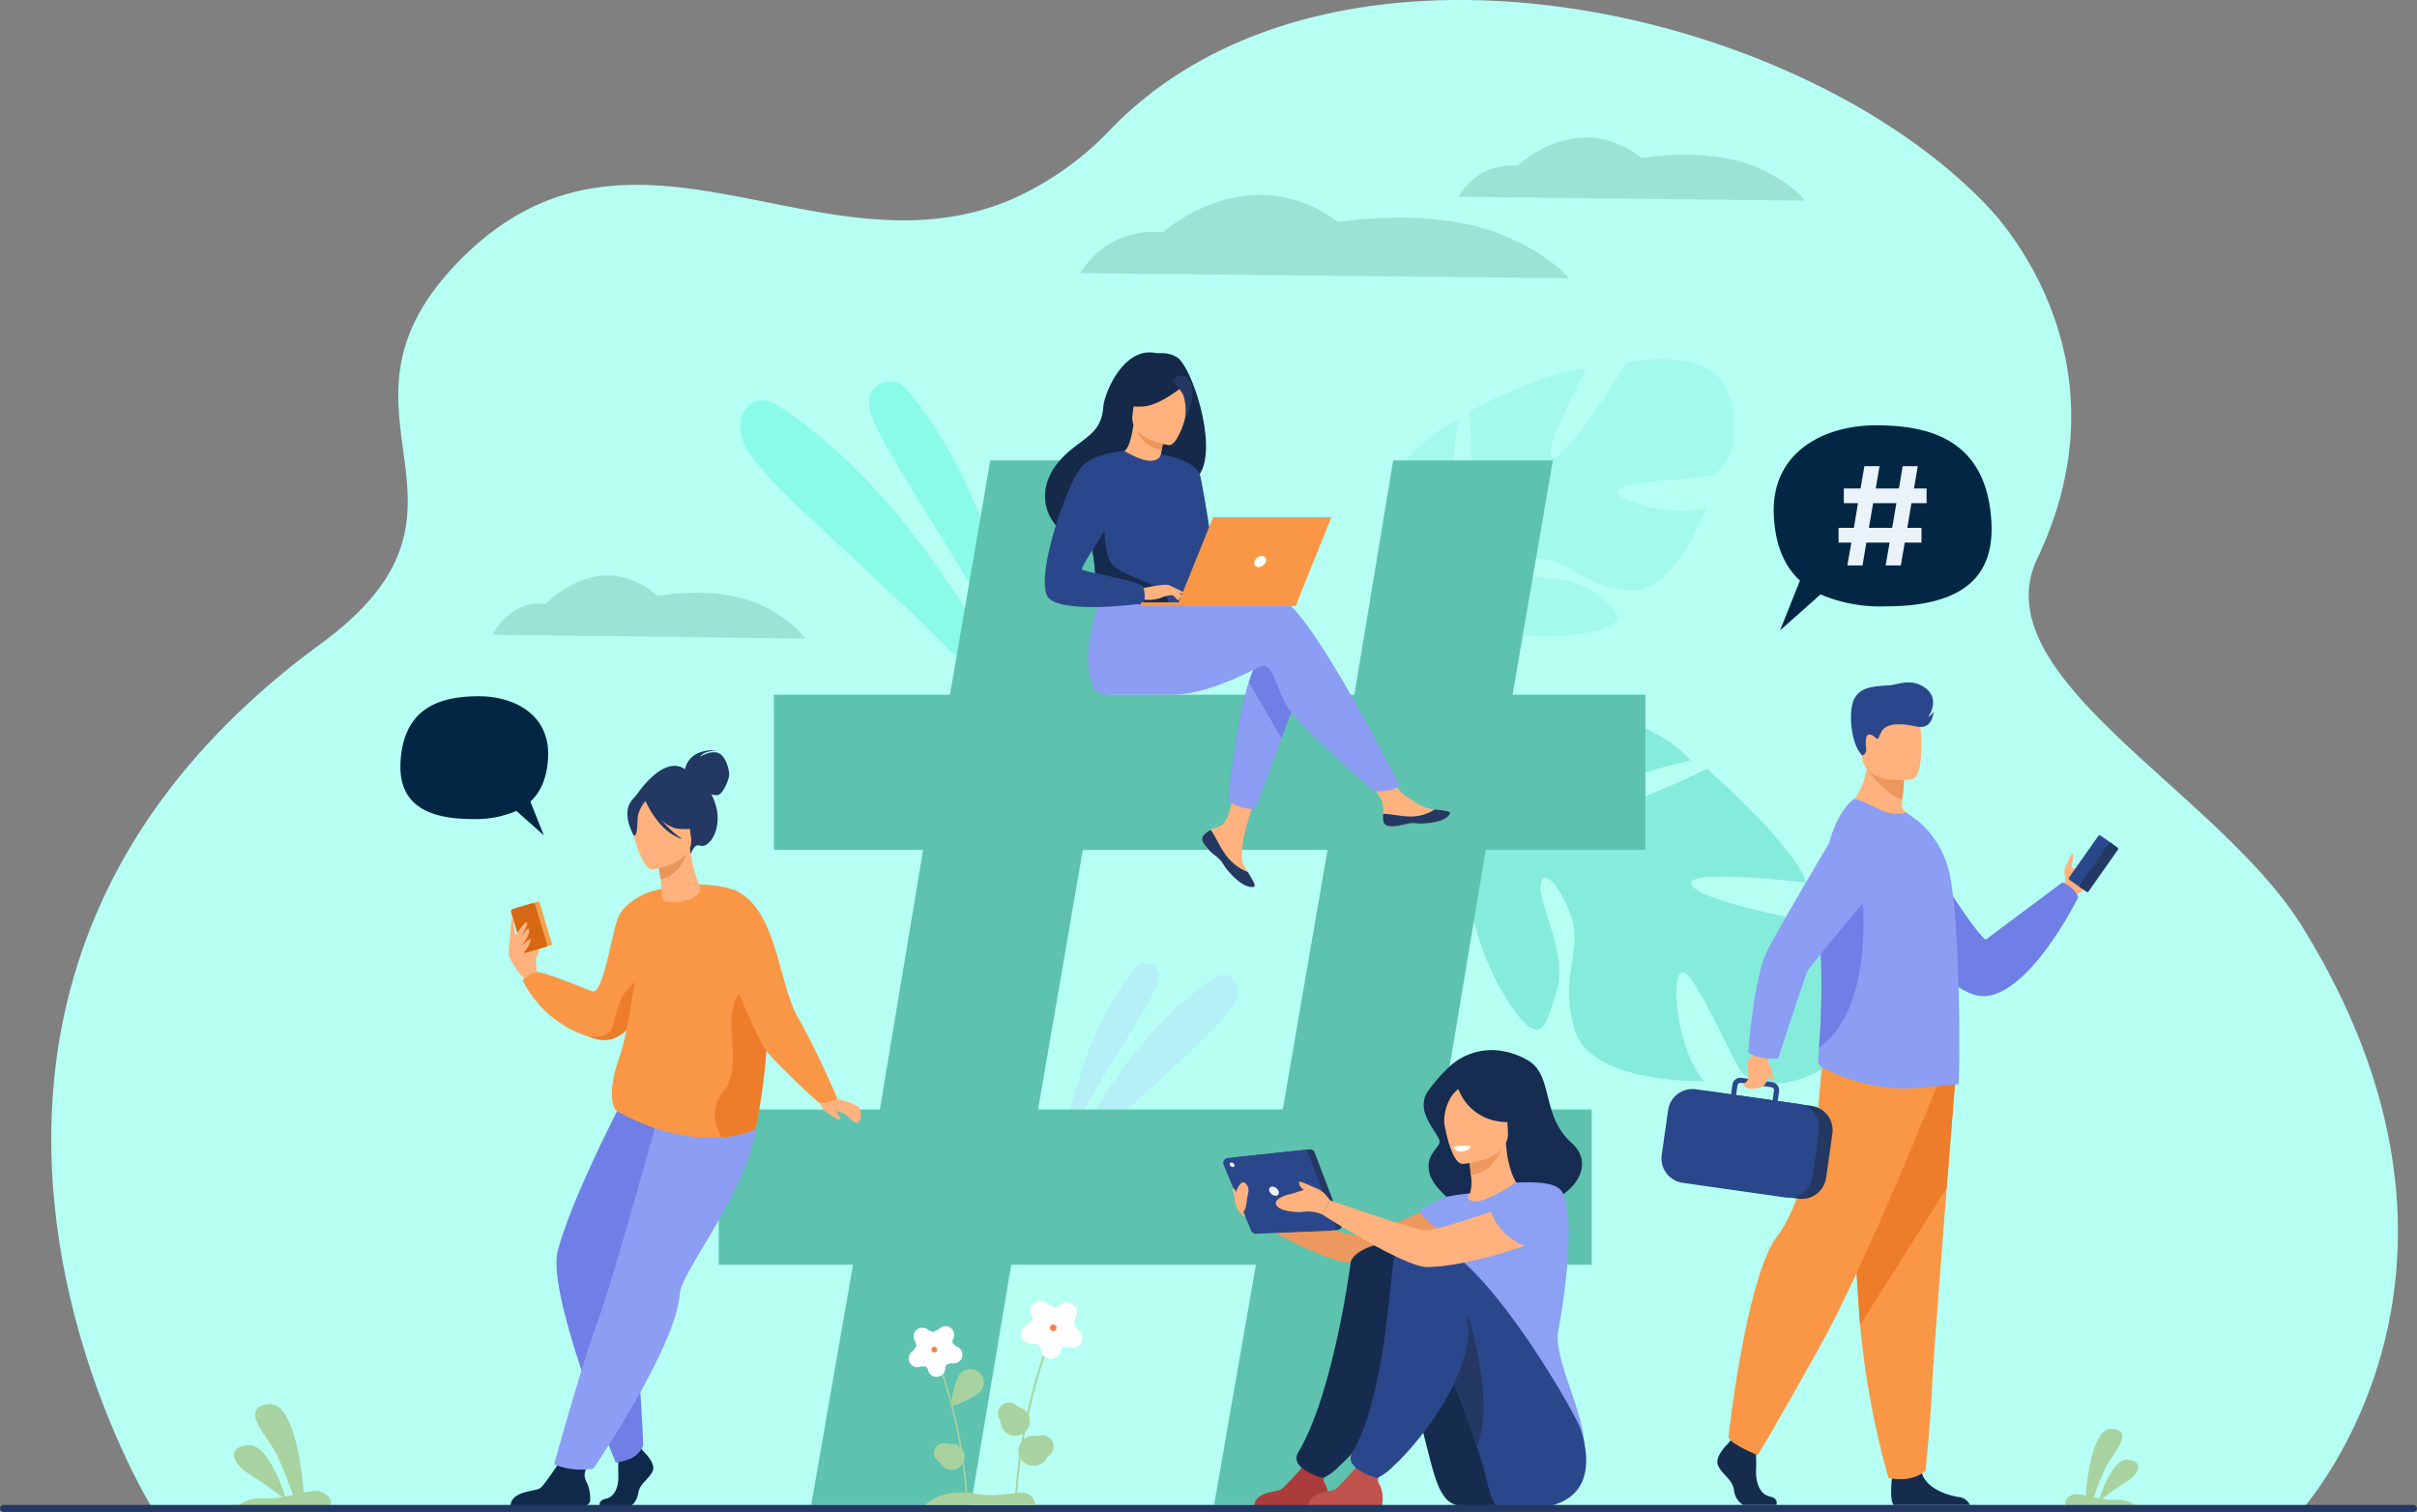 <svg xmlns="http://www.w3.org/2000/svg" width="387.002" height="242.093" viewBox="0 0 387.002 242.093">
  <rect x="0" y="0" width="387.002" height="242.093" fill="#808080" stroke="none"/>
  <g id="Grupo_23304" data-name="Grupo 23304" transform="translate(-237.21 -215.612)">
    <path id="Trazado_4544" data-name="Trazado 4544" d="M651.006,457.147c-22.133,0-344.549.079-344.735-.5l-.032-.073a.39.39,0,0,1-.031-.107c-.123-.289-49.677-81.346,27.36-137.773,30.142-22.079-1.886-36.654,22.083-61.233,27.547-28.245,57.609,3,88.24-9.807a49.227,49.227,0,0,0,16.28-11.484,60.455,60.455,0,0,1,10-8.257q.825-.547,1.668-1.068a66.737,66.737,0,0,1,6.675-3.6q2.313-1.085,4.714-2.006h0a77.468,77.468,0,0,1,7.813-2.529,88.854,88.854,0,0,1,11.653-2.273q2.6-.336,5.24-.531c34.226-2.558,72.743,11.83,92.621,32.86,4,4.235,22.2,26.146,7.855,56.263-9.057,19.015,28.885,37.176,42.367,58.89C685.062,419.126,651.317,456.427,651.006,457.147Z" transform="translate(-44.988)" fill="#b5fff3"/>
    <path id="Trazado_4545" data-name="Trazado 4545" d="M480.689,1688.766h14.584c.782-.663-.541-2.168-1.922-2.27a8.531,8.531,0,0,0-2.226.263c-.2-2.666-1.347-14.649-5.666-14.167-4.857.539,0,5.277,1.373,8.083a66.682,66.682,0,0,1,2.58,6.463c-.394.085-.8.169-1.219.246-.644-1.976-3.039-8.625-6.085-8.238-3.576.454-2.139,3.119.4,4.7,1.86,1.164,4.143,2.817,5.228,3.617a15.494,15.494,0,0,1-2.852.228A6.147,6.147,0,0,0,480.689,1688.766Z" transform="translate(-205.292 -1232.128)" fill="#a8d29f"/>
    <g id="Grupo_23281" data-name="Grupo 23281" transform="translate(355.773 276.688)" opacity="0.757">
      <path id="Trazado_4546" data-name="Trazado 4546" d="M1163.956,661.137s-3.631-30.415-19.216-48.566a3.4,3.4,0,0,0-5.969,2.3q0,.079,0,.161C1138.978,620.459,1156.428,643.345,1163.956,661.137Z" transform="translate(-1118.205 -611.389)" fill="#47f5d9" opacity="0.5"/>
      <path id="Trazado_4547" data-name="Trazado 4547" d="M1053.151,686.569s-15.531-38.016-42.057-54.829a3.608,3.608,0,0,0-4.893.925c-.706,1.028-1.024,2.634-.231,5.141C1008.084,644.493,1037.669,667,1053.151,686.569Z" transform="translate(-1005.505 -628.114)" fill="#47f5d9" opacity="0.5"/>
    </g>
    <g id="Grupo_23282" data-name="Grupo 23282" transform="translate(406.126 369.837)" opacity="0.5">
      <path id="Trazado_4548" data-name="Trazado 4548" d="M1339.326,1245.526s2.229-18.666,11.793-29.8a2.088,2.088,0,0,1,3.663,1.413c0,.033,0,.065,0,.1C1354.656,1220.563,1343.947,1234.608,1339.326,1245.526Z" transform="translate(-1338.164 -1214.996)" fill="#aec3ff" opacity="0.5"/>
      <path id="Trazado_4549" data-name="Trazado 4549" d="M1331.793,1261.134s9.531-23.33,25.81-33.648a2.215,2.215,0,0,1,3,.568,3.513,3.513,0,0,1,.142,3.155C1359.45,1235.312,1341.294,1249.125,1331.793,1261.134Z" transform="translate(-1331.793 -1225.26)" fill="#aec3ff" opacity="0.5"/>
    </g>
    <path id="Trazado_4551" data-name="Trazado 4551" d="M1745.549,1010.089c8.144-6.5-1.491-20.821-1.491-20.821s-20.732-3.572-22.45-6.481,18.322-.407,18.322-.407c-2.007-6.21-15.9-18.229-15.9-18.229s-18.423,9.129-19.372,5.887,16.725-7.251,16.725-7.251c-4.231-5.017-13.293-7.483-13.293-7.483-13.875-1.978-15.7,15.941-15.7,15.941a33.426,33.426,0,0,1-15.7,2.24h0a24.252,24.252,0,0,0-4.534-.217l.682,1.572c.477-.054.946-.09,1.405-.1a.01.01,0,0,1,.009,0h.02c.29,0,.7.007,1.207.018h0c1.149.072,1.984.1,2.574.084h.005c3.576.16,8.321.566,9.727,1.6a3.323,3.323,0,0,1,.575-.649l-.575.649c-4.6,5.192.273,19.065,5.061,25.9s5.486,2.646,7.168-2.879-2.89-13.591-2.628-16.674,3.191-.013,4.974,5.151-2.132,9.831.6,18.238,20.585,7.975,20.585,7.975c-4.147-4.825-5.405-16.155-3.65-17.373s7.981,13.668,9.558,15.724S1737.4,1016.589,1745.549,1010.089Z" transform="translate(-1213.51 -625.414)" fill="#85ebdb"/>
    <path id="Trazado_4552" data-name="Trazado 4552" d="M1732.316,593.91c-2.522-8.164-16.34-5.1-16.34-5.1s-8.938,14.756-11.674,15.2,5.178-14.108,5.178-14.108c-5.341-.328-18.678,6.673-18.678,6.673s1.449,16.8-1.31,16.551-.525-14.939-.525-14.939c-5.1,1.726-9.694,7.905-9.694,7.905-5.667,10,7.465,16.759,7.465,16.759a27.411,27.411,0,0,1-2.994,12.656h0a19.884,19.884,0,0,0-1.524,3.4l1.4-.049q.153-.571.343-1.1a.009.009,0,0,1,0-.006l.005-.015c.089-.22.216-.534.375-.916h0v0c.4-.855.668-1.486.835-1.94v0c1.193-2.682,2.925-6.182,4.135-6.946a2.716,2.716,0,0,1-.323-.633l.323.633c2.585,5.067,14.635,5.5,21.284,3.895s3.663-3.4-.05-6.334-11.241-1.866-13.515-2.989.946-2.44,5.423-2.254,6.866,4.573,14.1,5.007,12.255-13.325,12.255-13.325c-4.926,1.72-13.951-.714-14.355-2.419s12.824-2,14.867-2.585S1734.837,602.074,1732.316,593.91Z" transform="translate(-1218.325 -315.13)" fill="#93f5e5" opacity="0.5"/>
    <path id="Trazado_4553" data-name="Trazado 4553" d="M1358.066,430.445a13.733,13.733,0,0,1,13.262-6.543s13.576-12.268,28.053-1.636c0,0,15.389-2.634,26.786,2.281,7.6,3.277,10.108,6.715,10.108,6.715Z" transform="translate(-947.886 -171.097)" fill="#9ce3d5"/>
    <path id="Trazado_4554" data-name="Trazado 4554" d="M1750.713,367.852a9.658,9.658,0,0,1,9.4-4.956s9.627-9.293,19.894-1.239c0,0,10.913-2,18.994,1.728,5.388,2.483,7.168,5.087,7.168,5.087Z" transform="translate(-1279.939 -120.729)" fill="#9ce3d5"/>
    <path id="Trazado_4555" data-name="Trazado 4555" d="M748.554,822.276s2.5-5.576,8.479-4.956c0,0,8.68-9.293,17.937-1.239,0,0,9.84-2,17.127,1.728,4.859,2.483,6.463,5.087,6.463,5.087Z" transform="translate(-432.434 -505.027)" fill="#9ce3d5"/>
    <g id="Grupo_23283" data-name="Grupo 23283" transform="translate(352.288 289.34)">
      <path id="Trazado_4556" data-name="Trazado 4556" d="M1004.426,822.158h-21.5V797.309h25.8l6.929-41.573H991.762V730.888h28.193l6.451-37.512h25.565l-6.451,37.512h39.184l6.212-37.512h25.565l-6.451,37.512H1131.3v24.849h-25.566l-6.929,41.573h23.893v24.849H1094.5l-6.69,38.467h-25.565l6.69-38.467h-39.184l-6.451,38.467H997.735Zm68.811-24.849,7.168-41.573H1041.22l-7.168,41.573Z" transform="translate(-982.922 -693.376)" fill="#5dc2ae"/>
    </g>
    <g id="Grupo_23285" data-name="Grupo 23285" transform="translate(318.613 335.739)">
      <path id="Trazado_4557" data-name="Trazado 4557" d="M789.688,1200.114c0-.078,1.137-2.429.775-2.609s-1.01-.153-1.085.258A14.364,14.364,0,0,0,789.688,1200.114Z" transform="translate(-785.563 -1166.016)" fill="#ffb27d"/>
      <path id="Trazado_4558" data-name="Trazado 4558" d="M769.261,1190.558c0-.231-.266-3.751-.86-4.451s-1.806-1.7-2.187-1.667a3.751,3.751,0,0,0-1.424,3.53,12.465,12.465,0,0,0,2.34,3.573Z" transform="translate(-764.706 -1155.058)" fill="#ffb27d"/>
      <g id="Grupo_23284" data-name="Grupo 23284" transform="translate(0.41 24.22)">
        <path id="Trazado_4559" data-name="Trazado 4559" d="M777.589,1158.007l-3.457,1.036a.217.217,0,0,1-.27-.145l-1.975-6.591a.217.217,0,0,1,.146-.27l3.456-1.036a.217.217,0,0,1,.27.145l1.976,6.591A.217.217,0,0,1,777.589,1158.007Z" transform="translate(-771.181 -1150.991)" fill="#f1a34f"/>
        <path id="Trazado_4560" data-name="Trazado 4560" d="M772.874,1159.712l-3.135.94a.385.385,0,0,1-.479-.258l-1.879-6.27a.384.384,0,0,1,.258-.479l3.135-.94a.385.385,0,0,1,.479.258l1.879,6.27A.384.384,0,0,1,772.874,1159.712Z" transform="translate(-767.364 -1152.427)" fill="#d86713"/>
      </g>
      <path id="Trazado_4561" data-name="Trazado 4561" d="M772.163,1174.615s1.439-2.215,1.791-2.091c.5.176-1.305,2.986-1.305,2.986s1.339-2.1,1.548-1.942c.477.36-.282,1.679-1.034,2.691,0,0,1.346-1.233,1.39-1.011.154.778-1.478,2.663-1.478,2.663l-.912-2.083Z" transform="translate(-771.012 -1144.976)" fill="#ffb27d"/>
      <path id="Trazado_4562" data-name="Trazado 4562" d="M765.166,1171.527c.07-.271.421-5.56.572-5.058s.508,3.275.508,3.275Z" transform="translate(-765.095 -1139.832)" fill="#ffb27d"/>
      <path id="Trazado_4563" data-name="Trazado 4563" d="M800.231,1148.365a39.188,39.188,0,0,1-1.809,10.391c-1.31,3.665-3.56,6.638-7.421,5.54q-.592-.169-1.148-.363l0,0a17.659,17.659,0,0,1-10.381-8.986,4.044,4.044,0,0,1,2.276-1.318c1.58.085,8.521,3.032,8.964,3.122,1.605.323,2.9-8.5,3.946-11.556s5.313-4.424,5.313-4.424Z" transform="translate(-777.189 -1118.126)" fill="#f99746"/>
      <path id="Trazado_4564" data-name="Trazado 4564" d="M855.489,1230.447l-.151,4.143c-1.31,3.665-3.56,6.638-7.421,5.54q-.592-.169-1.148-.363c.124.016,2.487.336,3.475-.653,1.016-1.018.91-4.389,2.782-6.636S855.489,1230.447,855.489,1230.447Z" transform="translate(-834.105 -1193.96)" fill="#ed7d2b"/>
      <path id="Trazado_4565" data-name="Trazado 4565" d="M866.352,1716.931s1.93,1.762,1.554,3.013-2.119,2.086-2.354,3.616-1.177,2.364-2.025,2.364h-4.04s-.624-1.077.883-1.4,2.075-2.122,1.981-3.791a29.406,29.406,0,0,1,.141-3.894l3.2-.742Z" transform="translate(-844.752 -1604.669)" fill="#0e2949"/>
      <path id="Trazado_4566" data-name="Trazado 4566" d="M766.856,1727.548h11.9a.861.861,0,0,0,.863-.836,6.076,6.076,0,0,0-.425-2.566c-.635-1.408-1.036-1.655,1.646-5.751-.806.83-2.981.451-4.816.2-.225.364-3.629,5.624-4.38,6.163C770.81,1725.358,767.111,1725.146,766.856,1727.548Z" transform="translate(-766.524 -1606.613)" fill="#0e2949"/>
      <path id="Trazado_4567" data-name="Trazado 4567" d="M825.757,1343.156s-8.625,16.275-10.969,25.237c-1.819,6.956,9.284,33.871,9.284,33.871a8.89,8.89,0,0,0,2.388-.642,3.873,3.873,0,0,0,2.007-2.1s-.658-19.244-2.906-28.555c-.5-2.09,2.444-8.831,7.42-12.523s7.048-15.571,4.086-16.374S825.757,1343.156,825.757,1343.156Z" transform="translate(-806.889 -1288.192)" fill="#707fe5"/>
      <path id="Trazado_4568" data-name="Trazado 4568" d="M831.08,1320.27s-9.068,33.239-11.818,40.7-7.113,23.307-7.113,23.307a11.494,11.494,0,0,0,6.29.682s13.259-19.424,13.836-28.009c.267-3.968,13.6-19.7,12.117-29.957Z" transform="translate(-804.828 -1269.927)" fill="#8c9df4"/>
      <path id="Trazado_4569" data-name="Trazado 4569" d="M894.98,1172.708a15.787,15.787,0,0,1-5.341,1.258h0c-3.906.328-9.755-.247-16.879-4.214,0,0-1.987-1.637.454-8.6,1.848-5.272,2.748-16.387,5-26.516,0,0,7.317-2.3,13.187-.311,4.485,1.517,4.039,8.4,4.867,15.568.077.67.165,1.34.27,2.01C897.763,1159.749,894.98,1172.708,894.98,1172.708Z" transform="translate(-855.437 -1111.993)" fill="#f99746"/>
      <path id="Trazado_4570" data-name="Trazado 4570" d="M895.587,1015.417s4.994-8.129,8.861-3.946c0,0,2.528.646,3.977,4.582,1.478,4.016-.824,7.563-2.36,6.99-.986-.367-1.447,1.331-1.447,1.331Z" transform="translate(-875.389 -1007.769)" fill="#233862"/>
      <path id="Trazado_4571" data-name="Trazado 4571" d="M948.046,997.1s.344-3.366,5.262-3.038c0,0-2.326.042-2.825,1.012,0,0,1.691-1.09,2.924-.56s1.756,2.839,1.69,3.573-1.014,3.031-1.843,3.15a3.855,3.855,0,0,1-1.915-.467Z" transform="translate(-919.753 -994.042)" fill="#233862"/>
      <path id="Trazado_4572" data-name="Trazado 4572" d="M925.952,1102.042a22.693,22.693,0,0,1-1.7-6.455l-.3.1-4.964,1.749s.348,1.591.57,3.106c.091.619.156,1.724.2,2.689.043.986,1.014,1.08,2,1.034C924.384,1104.147,925.83,1103.168,925.952,1102.042Z" transform="translate(-895.182 -1079.917)" fill="#ffb27d"/>
      <path id="Trazado_4573" data-name="Trazado 4573" d="M918.991,1098.008s.348,1.591.57,3.106c2.848-.493,3.983-3.319,4.394-4.854Z" transform="translate(-895.182 -1080.485)" fill="#e8945b"/>
      <path id="Trazado_4574" data-name="Trazado 4574" d="M900.65,1036.654a15.184,15.184,0,0,0,1.225-4.66c.048-1.483-1.46-6.734-6.733-5.186a7.392,7.392,0,0,0-2.868,1.584c-1.055.958-2.5,2.906.064,7.309l.718,1.509Z" transform="translate(-871.429 -1021.512)" fill="#233862"/>
      <path id="Trazado_4575" data-name="Trazado 4575" d="M895.381,1052.551s6.781-.864,6.179-5.078-.134-7.165-4.489-6.792-4.965,2.1-5.106,3.557S893.6,1052.667,895.381,1052.551Z" transform="translate(-872.32 -1033.457)" fill="#ffb27d"/>
      <path id="Trazado_4576" data-name="Trazado 4576" d="M905.029,1036.849s2.565,4.677,5.513,5,4.072-.618,4.072-.618a8.133,8.133,0,0,1-3.319-4.376S906.087,1034.294,905.029,1036.849Z" transform="translate(-883.374 -1029.283)" fill="#233862"/>
      <path id="Trazado_4577" data-name="Trazado 4577" d="M891.294,1041.7a6.036,6.036,0,0,0-1.407,2.425c-.183,1.122-.016,3.353-.671,3.37,0,0-1.88-3.159-.586-5.286C890,1039.957,891.294,1041.7,891.294,1041.7Z" transform="translate(-869.122 -1033.803)" fill="#233862"/>
      <path id="Trazado_4578" data-name="Trazado 4578" d="M906.87,1038.708s2.066,4.987,5.892,6.128c0,0-4.046-2.664-4.843-6.038S906.87,1038.708,906.87,1038.708Z" transform="translate(-884.931 -1030.604)" fill="#233862"/>
      <path id="Trazado_4579" data-name="Trazado 4579" d="M985.33,1259.389a15.787,15.787,0,0,1-5.341,1.258h0a5.98,5.98,0,0,1,.324-7.452c3.127-3.938-.244-11.2,2.164-15.155,1.676-2.75,3.307-2.109,4.145-1.467.077.67.165,1.34.27,2.01C988.113,1246.429,985.33,1259.389,985.33,1259.389Z" transform="translate(-945.787 -1198.674)" fill="#ed7d2b"/>
      <path id="Trazado_4580" data-name="Trazado 4580" d="M1089.413,1349.634s.416.968,1,1.032a12.188,12.188,0,0,1,3.038,1.069c.768.456.716,2.5-.052,2.69s-1.153-1.521-3.554-1.98c-.814-.156-2,.407-2.481-1.544Z" transform="translate(-1037.568 -1294.759)" fill="#ffb27d"/>
      <path id="Trazado_4581" data-name="Trazado 4581" d="M989.856,1138.45c6.983,2.568,7.241,14.939,10.354,20.387,3.21,5.619,6.337,13.014,6.337,13.014s-.056.221-1.254.564a5.005,5.005,0,0,1-1.723.139s-6.6-5.968-8.39-8.322-6.019-13.277-6.019-13.277S987.084,1137.431,989.856,1138.45Z" transform="translate(-953.891 -1116.119)" fill="#f99746"/>
      <path id="Trazado_4582" data-name="Trazado 4582" d="M1088.477,1360.977a2.644,2.644,0,0,0,1.2,1.5c1.03.672,1.856,1.345,1.955.928s-.573-.864-.733-1.633S1088.477,1360.977,1088.477,1360.977Z" transform="translate(-1038.513 -1304.352)" fill="#ffb27d"/>
    </g>
    <g id="girl_2" data-name="girl 2" transform="translate(433.07 383.758)">
      <path id="Trazado_4583" data-name="Trazado 4583" d="M1727.278,1305.425a9.947,9.947,0,0,0-8.925,2.548,26.522,26.522,0,0,0-3.251,3.719c-2.615,3.652,2.393,7.267,1.727,8.5s-2.209,2.214-1.534,4.8,5.129,5.936,6.581,6.085c14.715,1.511,21.1-6.6,16.182-10.974s-2.912-10.717-6.905-13.182A12.254,12.254,0,0,0,1727.278,1305.425Z" transform="translate(-1682.25 -1305.209)" fill="#162c51"/>
      <path id="Trazado_4584" data-name="Trazado 4584" d="M1561.021,1456.158s-13.429,6.506-15.944,6.4-18.239-5.647-18.239-5.647l.395,2.667s11.962,6.88,16.144,7.27c4.117.384,18.2-3.695,19.555-4.556S1564.97,1457.03,1561.021,1456.158Z" transform="translate(-1523.682 -1432.864)" fill="#ed985f"/>
      <path id="Trazado_4585" data-name="Trazado 4585" d="M1738.767,1416.265a13.321,13.321,0,0,0,4.659,1.983c7.181,1.659,9.933-4.41,10.967-8.576a6.168,6.168,0,0,0-2.433-.747c-.519-.061-1.065-.1-1.517-.124-.806-.618-2.008-3.146-2.274-7.07l-.338.091-5.66,1.549s.259,1.8.386,3.5a6.735,6.735,0,0,1-.138,2.913c-.441.1-.707.158-.707.158a.021.021,0,0,1,0,.006A36.409,36.409,0,0,0,1738.767,1416.265Z" transform="translate(-1702.907 -1386.834)" fill="#ffb27d"/>
      <path id="Trazado_4586" data-name="Trazado 4586" d="M1760.827,1403.873s.26,1.8.386,3.5c3.206-.321,4.694-3.374,5.274-5.048Z" transform="translate(-1721.563 -1387.337)" fill="#ed985f"/>
      <path id="Trazado_4587" data-name="Trazado 4587" d="M1737.252,1351.692s7.611-.42,7.276-5.155.423-7.979-4.451-7.911-5.689,1.942-5.962,3.549S1735.264,1351.679,1737.252,1351.692Z" transform="translate(-1698.946 -1333.468)" fill="#ffb27d"/>
      <path id="Trazado_4588" data-name="Trazado 4588" d="M1730.862,1334.179c1.073-1.508,1.983-1.26,2.511-.867a5.327,5.327,0,0,1,6.911.6,9.068,9.068,0,0,0,3.342,5.132s-1.349,1.079-4.577.363a8.076,8.076,0,0,1-5.741-5.047,4.844,4.844,0,0,0-1.425,1.713,7.507,7.507,0,0,0-.841,3.737S1729.253,1336.441,1730.862,1334.179Z" transform="translate(-1695.655 -1328.121)" fill="#162c51"/>
      <path id="Trazado_4589" data-name="Trazado 4589" d="M1731.85,1466.115c.687-3.513,2.928-17.551.687-22.068-.8-1.623-3.963-1.769-7.428-1.627-1.078.7-5.187,3.327-6.874,3l-.095-.022c-.795-.2-1.094-.757-.432-1.238a35.067,35.067,0,0,0-3.652.509,24.533,24.533,0,0,0-4.509,2.255,9.848,9.848,0,0,0,3.91,3.351c-.41,3.667.2,5.285,4,13.755a16.1,16.1,0,0,1-.434,13.606s18.924,15.216,19.03,7.468C1736.136,1479.271,1730.971,1470.606,1731.85,1466.115Z" transform="translate(-1678.197 -1421.211)" fill="#8ca0f4"/>
      <path id="Trazado_4590" data-name="Trazado 4590" d="M1654.922,1549.946a3.518,3.518,0,0,1-2.531-1.541c-.091-.136-.189-.284-.292-.441-2.154-3.261-2.992-13.248-7.838-23.887-1.18-2.59-5.417-3.056-6.572-5.984,0,0-2.843-9.49,5.442-9.77s22.189,26.406,22.409,29.205C1665.752,1540.239,1671.017,1551.762,1654.922,1549.946Z" transform="translate(-1617.029 -1476.977)" fill="#162c4f"/>
      <path id="Trazado_4591" data-name="Trazado 4591" d="M1538.551,1743.275h11.793a5.158,5.158,0,0,0-.333-3.245,2.384,2.384,0,0,1,.085-2.787,4.474,4.474,0,0,1-1.986.384,4.083,4.083,0,0,1-1.754-.633,43.1,43.1,0,0,1-3.36,3.624C1542.225,1741.187,1538.788,1740.984,1538.551,1743.275Z" transform="translate(-1533.589 -1670.361)" fill="#aa3c3c"/>
      <path id="Trazado_4592" data-name="Trazado 4592" d="M1591.084,1509.012c-.71,5.323-3.483,22.126-8.375,30.323-1.577,2.643,3.973,4.125,4,4.116a9.442,9.442,0,0,0,2.556-1.9c3.971-3.579,12.033-13.713,12.033-21.838,0-3.962.069-11.528-2.811-13.451C1596.717,1505.082,1591.366,1506.9,1591.084,1509.012Z" transform="translate(-1570.694 -1474.922)" fill="#162c4f"/>
      <path id="Trazado_4593" data-name="Trazado 4593" d="M1699.274,1546.641a8.682,8.682,0,0,1-.977-2.227c-.634-2.225-.859-3.843-2.077-7.308-1.279-3.638-2.8-8.113-4.693-12.769-.585-1.437-1.207-2.892-1.868-4.345-1.18-2.59-4.427-2.232-5.582-5.16,0,0-4.507-10.151,3.778-10.431s24.029,27.154,24.934,29.811C1713.78,1537.12,1717.339,1549.427,1699.274,1546.641Z" transform="translate(-1655.623 -1473.659)" fill="#2b478b"/>
      <path id="Trazado_4594" data-name="Trazado 4594" d="M1594.646,1743.275h11.792a5.157,5.157,0,0,0-.333-3.245,2.384,2.384,0,0,1,.085-2.787,4.475,4.475,0,0,1-1.986.384,4.081,4.081,0,0,1-1.754-.633,43.124,43.124,0,0,1-3.36,3.624C1598.32,1741.187,1594.883,1740.984,1594.646,1743.275Z" transform="translate(-1581.027 -1670.361)" fill="#c1514c"/>
      <path id="Trazado_4595" data-name="Trazado 4595" d="M1743.752,1603.3c-1.279-3.638-2.8-8.113-4.693-12.769.5-3.528,1.563-6.614,3.36-7.858C1742.419,1582.675,1746.776,1596.176,1743.752,1603.3Z" transform="translate(-1703.154 -1539.857)" fill="#233862"/>
      <path id="Trazado_4596" data-name="Trazado 4596" d="M1645.406,1509.792c-.71,5.323-1.71,22.5-6.6,30.7-1.577,2.643,3.973,4.125,4,4.117a9.448,9.448,0,0,0,2.556-1.9c3.971-3.579,12.033-13.713,12.033-21.838,0-3.962-4.649-11.21-7.53-13.133A2.9,2.9,0,0,0,1645.406,1509.792Z" transform="translate(-1618.133 -1476.079)" fill="#2b478b"/>
      <g id="Grupo_23286" data-name="Grupo 23286" transform="translate(0 15.896)">
        <path id="Trazado_4597" data-name="Trazado 4597" d="M1513.891,1409.5l12.077-1.283a.78.78,0,0,1,.811.5l4.321,11.354a.78.78,0,0,1-.7,1.056l-11.983.484a.78.78,0,0,1-.751-.478l-4.414-10.555A.78.78,0,0,1,1513.891,1409.5Z" transform="translate(-1512.144 -1408.217)" fill="#233862"/>
        <path id="Trazado_4598" data-name="Trazado 4598" d="M1507.093,1410.216l12.077-1.283a.779.779,0,0,1,.811.5l4.321,11.354a.78.78,0,0,1-.7,1.056l-11.983.483a.779.779,0,0,1-.751-.478l-4.414-10.555A.779.779,0,0,1,1507.093,1410.216Z" transform="translate(-1506.395 -1408.819)" fill="#2b478b"/>
        <path id="Trazado_4599" data-name="Trazado 4599" d="M1554.034,1447.6a.5.5,0,0,1,.467-.734,1.161,1.161,0,0,1,1,.734.5.5,0,0,1-.467.734A1.161,1.161,0,0,1,1554.034,1447.6Z" transform="translate(-1546.642 -1440.902)" fill="#ebf3fa"/>
        <path id="Trazado_4600" data-name="Trazado 4600" d="M1513.13,1422.246a.244.244,0,0,1,.229-.361.571.571,0,0,1,.492.361.244.244,0,0,1-.229.361A.57.57,0,0,1,1513.13,1422.246Z" transform="translate(-1512.071 -1419.776)" fill="#ebf3fa"/>
      </g>
      <path id="Trazado_4601" data-name="Trazado 4601" d="M1644.921,1453.193s-16.737,6.164-19.252,6.037c-1.626-.082-15.137-4.831-15.137-4.831l-1.213,2.295s13.151,8.452,16.766,8.41c7.138-.082,19.182-4.464,20.541-5.325S1648.871,1454.065,1644.921,1453.193Z" transform="translate(-1593.436 -1430.356)" fill="#ffb27d"/>
      <path id="Trazado_4602" data-name="Trazado 4602" d="M1569.613,1450.468s-1.213-1.866-2.421-1.922-3.294.824-4.008.961-2.745.8-2.141,1.784,3.4,1.208,4.612.988a5.6,5.6,0,0,1,2.745.483Z" transform="translate(-1552.517 -1426.425)" fill="#ffb27d"/>
      <path id="Trazado_4603" data-name="Trazado 4603" d="M1587.85,1442.869s-1.921-.881-2.47-1.046-.439,0-.274.523,1.153,1.017,1.153,1.18S1587.85,1442.869,1587.85,1442.869Z" transform="translate(-1572.846 -1420.689)" fill="#ffb27d"/>
      <path id="Trazado_4604" data-name="Trazado 4604" d="M1518.7,1444.275s.766-2.524,1.608-1.731c.876.825.344,1.651.237,2.7-.2,2.013-.612,1.926-.869,1.835A3.664,3.664,0,0,1,1518.7,1444.275Z" transform="translate(-1516.76 -1421.22)" fill="#ffb27d"/>
      <path id="Trazado_4605" data-name="Trazado 4605" d="M1518.52,1457.1a3.206,3.206,0,0,0,1.654,3.271l-.6-1.479Z" transform="translate(-1516.624 -1433.659)" fill="#ffb27d"/>
      <path id="Trazado_4606" data-name="Trazado 4606" d="M1745.39,1404.717a7.032,7.032,0,0,1,2.744-.12s-.108.79-1.6.868A1.191,1.191,0,0,1,1745.39,1404.717Z" transform="translate(-1708.509 -1389.216)" fill="#fff"/>
      <path id="Trazado_4607" data-name="Trazado 4607" d="M1784.143,1454.1a9.2,9.2,0,0,0,6.638,5.817s8.49-2.615,4.263-8.4C1795.044,1451.521,1790.864,1448.416,1784.143,1454.1Z" transform="translate(-1741.281 -1428.227)" fill="#8ca0f4"/>
      <path id="Trazado_4608" data-name="Trazado 4608" d="M1516.6,1450.2s-.353-1.182-.373-1.387,0-.307.187-.164a.993.993,0,0,1,.377.882C1516.71,1449.887,1516.6,1450.2,1516.6,1450.2Z" transform="translate(-1514.705 -1426.455)" fill="#ffb27d"/>
    </g>
    <g id="Grupo_23289" data-name="Grupo 23289" transform="translate(404.496 272.042)">
      <g id="Grupo_23287" data-name="Grupo 23287" transform="translate(0 0)">
        <path id="Trazado_4609" data-name="Trazado 4609" d="M1484.875,1033.769a.983.983,0,0,0-.175,1.052.008.008,0,0,0,0,.005,6.537,6.537,0,0,0,2.066,2.266c.124.1.235.192.331.276.025.022.051.044.075.067l.057.052c.908.837.566,1.029,2.2,2.727,1.86,1.935,3.14,1.97,3.5,1.794.308-.151-.318-1.177-1.012-2.33l-.1-.168c-.093-.153-.184-.309-.276-.463-.813-1.388-.6-2.04-.411-4.106.156-1.679,2.612-9.38,2.612-9.38l-3.564-.614s-1.073,6.132-2.256,7.077c-.632.5-1.34.51-1.948.883-.043.026-.085.052-.126.08A4.677,4.677,0,0,0,1484.875,1033.769Z" transform="translate(-1459.407 -956.48)" fill="#ffb27d"/>
        <path id="Trazado_4610" data-name="Trazado 4610" d="M1484.875,1077.826a.983.983,0,0,0-.175,1.052.007.007,0,0,0,0,.005,7.569,7.569,0,0,0,2.069,2.259c.123.1.232.2.328.284.025.022.051.044.075.067l.057.052c.908.837.566,1.029,2.2,2.727,1.86,1.935,3.14,1.97,3.5,1.794.308-.15-.318-1.177-1.012-2.33a7.927,7.927,0,0,1-3.315-2.443c-1.079-1.377-1.812-3.132-2.546-4.21l-.21-.039A4.679,4.679,0,0,0,1484.875,1077.826Z" transform="translate(-1459.407 -1000.537)" fill="#233862"/>
        <path id="Trazado_4611" data-name="Trazado 4611" d="M1656.879,1025.6c.22,1.1,1.788.917,3.54.488s1.336.081,3.829-.2,3.249-1.206,3.325-1.577c.068-.329-1.164-.445-2.486-.6-.166-.019-.333-.039-.5-.06-1.492-.187-2.585-1.15-3.94-1.941-1.284-.749-3.2-3.8-3.2-3.8l-3.42.271s1.794,2.726,2.489,3.911a4.13,4.13,0,0,1,.336,2.33A4.375,4.375,0,0,0,1656.879,1025.6Z" transform="translate(-1602.671 -950.536)" fill="#ffb27d"/>
        <path id="Trazado_4612" data-name="Trazado 4612" d="M1675.754,1057.879c1.752-.428,1.336.081,3.829-.2s3.249-1.206,3.325-1.577c.068-.329-1.164-.445-2.486-.6l-.012.026a7.029,7.029,0,0,1-3.571,1.11c-1.692.041-3.484-.443-4.652-.425a4.379,4.379,0,0,0,.026,1.17C1672.434,1058.491,1674,1058.307,1675.754,1057.879Z" transform="translate(-1618.006 -982.328)" fill="#233862"/>
        <path id="Trazado_4613" data-name="Trazado 4613" d="M1523.282,895.956l-3.2,8.6-4.174,11.232a6.764,6.764,0,0,1-2.217-.2,9.608,9.608,0,0,1-2.144-1.044s1.159-12.06,3.321-18.983a12.324,12.324,0,0,1,1.86-4.023C1520.083,887.576,1523.282,895.956,1523.282,895.956Z" transform="translate(-1482.18 -842.76)" fill="#707fe5"/>
        <path id="Trazado_4614" data-name="Trazado 4614" d="M1397.058,828.052c-1.82-.587-6.568-.009-11.718.923a3.493,3.493,0,0,1-3.607-1.629h0l-12.961-1.012s-4.277,9.485-1.935,15.528a2.274,2.274,0,0,0,2.265,1.461h0s7.832.011,10.337.011c6.446,0,13.642-4.431,14.573-4.617,1.523-.3,2.133,2.742,3.656,5.942s14.322,14.169,14.322,14.169a11.266,11.266,0,0,0,2.78-.285,2.738,2.738,0,0,0,1.194-.753S1401.781,829.576,1397.058,828.052Z" transform="translate(-1359.206 -788.518)" fill="#8c9df4"/>
        <path id="Trazado_4615" data-name="Trazado 4615" d="M1342.641,582.052a4.6,4.6,0,0,0-2.476-.644,6.871,6.871,0,0,1-1.2-.073c-4.947-.725-7.926,6.46-8.1,8.631-.32,3.986-2.429,4.594-5.4,7.09-5.951,5.005-4.206,10.821-.952,12.983,1.953,1.3,5.394,0,5.394,0,.049.034,9.412-5.234,14.027-7.776C1350.861,601.28,1345.421,583.707,1342.641,582.052Z" transform="translate(-1321.491 -581.284)" fill="#152949"/>
        <path id="Trazado_4616" data-name="Trazado 4616" d="M1407.04,663.442a6.1,6.1,0,0,1-3.8.117c-1.441-.637-2.533-3.008-2.512-3.009.656-.03,1.375-.6,1.93-4.365l.279.1,4.694,1.689s-.34,1.506-.56,2.94C1406.883,662.118,1406.783,663.272,1407.04,663.442Z" transform="translate(-1388.457 -644.626)" fill="#ffb27d"/>
        <path id="Trazado_4617" data-name="Trazado 4617" d="M1419.735,658.523s-.187.813-.461,2.331a5.3,5.3,0,0,1-4.233-4.02Z" transform="translate(-1400.564 -645.175)" fill="#ed975d"/>
        <path id="Trazado_4618" data-name="Trazado 4618" d="M1417.857,615.559s-6.422-.862-5.824-4.853.172-6.791,4.3-6.409,4.692,2.024,4.817,3.4S1419.543,615.68,1417.857,615.559Z" transform="translate(-1397.987 -600.716)" fill="#ffb27d"/>
        <path id="Trazado_4619" data-name="Trazado 4619" d="M1410.816,603.58s-4.111,3.543-6.908,3.829-3.855-.612-3.855-.612a10.917,10.917,0,0,0,2.64-3.577,1.967,1.967,0,0,1,1.621-1.16C1406.311,601.888,1410.1,601.809,1410.816,603.58Z" transform="translate(-1387.889 -598.782)" fill="#152949"/>
        <path id="Trazado_4620" data-name="Trazado 4620" d="M1453.144,606.106a10.126,10.126,0,0,1,1.808,2.316,7.773,7.773,0,0,1,.21,4.133s2.143-4.167.93-6.191C1454.806,604.217,1453.144,606.106,1453.144,606.106Z" transform="translate(-1432.787 -601.626)" fill="#233862"/>
        <path id="Trazado_4621" data-name="Trazado 4621" d="M1382.244,695.992c-.194,13-.053,10.284-1.476,11.517a5.459,5.459,0,0,1-2.574.558c-3.986.264-10.994-.392-11.26-1.129-.919-2.549-.27-3.341-1.037-7.244-.08-.415-.179-.864-.3-1.354-.64-2.68-1.262-3.592,1.007-7.9,2.058-3.9,4.2-7.067,4.388-6.952,5.429,3.223,5.867.514,5.867.514S1382.339,689.651,1382.244,695.992Z" transform="translate(-1358.254 -667.716)" fill="#2b478b"/>
        <path id="Trazado_4622" data-name="Trazado 4622" d="M1520.085,932.434l-4.174,11.232a6.763,6.763,0,0,1-2.217-.2,9.607,9.607,0,0,1-2.144-1.044s1.159-12.06,3.321-18.984Z" transform="translate(-1482.18 -870.635)" fill="#8c9df4"/>
        <path id="Trazado_4623" data-name="Trazado 4623" d="M1441.829,686.833s5.587.947,6.243,3.353,2.816,17.005,2.816,17.005-1.575,1.538-2.887.226-4.129-13.66-4.129-13.66Z" transform="translate(-1423.218 -670.545)" fill="#2b478b"/>
        <path id="Trazado_4624" data-name="Trazado 4624" d="M1383.057,767.215c-3.986.265-10.994-.392-11.26-1.129-.919-2.549-.271-3.341-1.038-7.244l1.923-5.414s-.318,6.029,1.46,7.615,7.28,3.061,8.144,4.386A4.849,4.849,0,0,1,1383.057,767.215Z" transform="translate(-1363.116 -726.863)" fill="#162c4f"/>
        <path id="Trazado_4625" data-name="Trazado 4625" d="M1420.854,823s3.933-.876,4.567-.527a9.238,9.238,0,0,1,2.38,2.062c.194.442-1.413-.336-1.935-.476a4.656,4.656,0,0,0-1.671.366,5.553,5.553,0,0,1-2.994.3Z" transform="translate(-1405.48 -785.182)" fill="#ffb27d"/>
        <path id="Trazado_4626" data-name="Trazado 4626" d="M1333.971,683.488s-5.281.325-7.109,2.875c-2.573,3.589-7.678,18.885-4.753,20.925,3.295,2.3,15,.6,15,.6a4.751,4.751,0,0,0-.152-2.7c-.542-.88-9.345-2.3-9.751-2.709s5.079-7.923,5.079-9.142S1333.971,683.488,1333.971,683.488Z" transform="translate(-1321.231 -667.716)" fill="#2b478b"/>
        <path id="Trazado_4627" data-name="Trazado 4627" d="M1451.684,830.015a7.6,7.6,0,0,0,1.094,1.19.805.805,0,0,0,.445.1l-.555-1Z" transform="translate(-1431.553 -791.631)" fill="#ffb27d"/>
        <path id="Trazado_4628" data-name="Trazado 4628" d="M1450.45,822.922l2.4,1.163a.427.427,0,0,1-.4.153,5.715,5.715,0,0,1-1.039-.286Z" transform="translate(-1430.509 -785.633)" fill="#ffb27d"/>
      </g>
      <g id="Grupo_23288" data-name="Grupo 23288" transform="translate(15.374 26.4)">
        <path id="Trazado_4629" data-name="Trazado 4629" d="M1445.879,840.645h-25.026v.552h24.8Z" transform="translate(-1420.854 -827.021)" fill="#f99746"/>
        <path id="Trazado_4630" data-name="Trazado 4630" d="M1458.774,766.535h18.952l5.7-14.177H1464.5Z" transform="translate(-1452.922 -752.358)" fill="#f99746"/>
        <path id="Trazado_4631" data-name="Trazado 4631" d="M1540.491,793.346a.657.657,0,0,0-.644-.9,1.293,1.293,0,0,0-1.161.9.657.657,0,0,0,.644.9A1.293,1.293,0,0,0,1540.491,793.346Z" transform="translate(-1520.471 -786.258)" fill="#fff"/>
      </g>
    </g>
    <g id="Grupo_23293" data-name="Grupo 23293" transform="translate(503.232 324.883)">
      <g id="man" transform="translate(0 0)">
        <path id="Trazado_4632" data-name="Trazado 4632" d="M2383.161,1096.414c-.555,1.493-1.518,3.226-2.528,3.657a3.914,3.914,0,0,0-1.623,1.179l-.925-.537-1.1-.642s.026-.122.081-.323.136-.476.248-.783a1.068,1.068,0,0,0,.132-.983,2.28,2.28,0,0,1,.188-1.907c.354-.515.7-1.783.909-1.746.517.089-.254,1.833-.033,2.156a.382.382,0,0,0,.5.17l.009,0c1.449-.637,3.207-4.072,3.985-3.609C2383.285,1093.216,2383.4,1095.777,2383.161,1096.414Z" transform="translate(-2312.793 -1066.872)" fill="#ffb27d"/>
        <g id="Grupo_23290" data-name="Grupo 23290" transform="translate(65.233 24.486)">
          <path id="Trazado_4633" data-name="Trazado 4633" d="M2383.883,1089.5l1.815,1.276a.286.286,0,0,0,.4-.069l4.65-6.617a.286.286,0,0,0-.069-.4l-1.815-1.276a.286.286,0,0,0-.4.069l-4.651,6.617A.286.286,0,0,0,2383.883,1089.5Z" transform="translate(-2383.762 -1082.364)" fill="#2b478b"/>
          <path id="Trazado_4634" data-name="Trazado 4634" d="M2394.811,1097.135l1.064.748a.217.217,0,0,0,.3-.053l4.729-6.729a.218.218,0,0,0-.053-.3l-1.064-.748a.217.217,0,0,0-.3.053l-4.729,6.729A.217.217,0,0,0,2394.811,1097.135Z" transform="translate(-2393.028 -1088.832)" fill="#233862"/>
        </g>
        <path id="Trazado_4635" data-name="Trazado 4635" d="M2188.24,1067.069s9.237,16.111,12.588,19.076l12.287-9.161a4.485,4.485,0,0,1,2.564,2.337s-7.462,15.2-14.808,15.847-17.658-18.221-17.658-18.221Z" transform="translate(-2148.929 -1044.943)" fill="#707fe5"/>
        <g id="Grupo_23291" data-name="Grupo 23291" transform="translate(8.952 59.358)">
          <path id="Trazado_4636" data-name="Trazado 4636" d="M2028.513,1717.8h-5.337a3.235,3.235,0,0,1-1.46-2.446c-.261-1.719-2.188-2.657-2.6-4.064s1.719-3.385,1.719-3.385l.357-.46.372-.478,3.542.834s.088.844.141,1.918a24.528,24.528,0,0,1,.015,2.457c-.1,1.875.524,3.895,2.191,4.26C2028.681,1716.7,2028.626,1717.434,2028.513,1717.8Z" transform="translate(-2019.058 -1645.448)" fill="#162c4f"/>
          <path id="Trazado_4637" data-name="Trazado 4637" d="M2211.994,1742.957h-12.206c-.587-.716-.371-3.36-.282-4.223.018-.174.031-.275.031-.275s4.168-3.334,4.741-.781c.017.08.039.159.062.236.721,2.388,3.956,3.473,5.824,3.775A2.116,2.116,0,0,1,2211.994,1742.957Z" transform="translate(-2171.564 -1670.607)" fill="#162c4f"/>
          <path id="Trazado_4638" data-name="Trazado 4638" d="M2169.072,1329.679s-.633,7.9-1.376,17.388c-1.011,12.893-2.227,28.731-2.347,31.731-.208,5.21-1.042,13.543-1.042,13.543s-1.978,1.98-5.938,1.146a136.336,136.336,0,0,1-4.537-24.484c-.016-.206-.031-.414-.047-.622-.937-12.814-2.4-39.8-2.4-39.8Z" transform="translate(-2130.968 -1325.46)" fill="#f99746"/>
          <path id="Trazado_4639" data-name="Trazado 4639" d="M2169.072,1329.679s-.633,7.9-1.376,17.388L2153.831,1369c-.016-.206-.031-.414-.047-.622-.937-12.814-2.4-39.8-2.4-39.8Z" transform="translate(-2130.968 -1325.46)" fill="#ed7d2b"/>
          <path id="Trazado_4640" data-name="Trazado 4640" d="M2063.989,1313.49s-11.407,28.6-18.908,42.036-9.845,17.189-9.845,17.189-4.3-1.719-4.688-2.891c0,0,2.868-25.945,7.891-32.269,2.838-3.573,6.173-14.3,6.329-18.049s1.016-11.173,1.016-11.173Z" transform="translate(-2028.775 -1308.333)" fill="#f99746"/>
        </g>
        <path id="Trazado_4641" data-name="Trazado 4641" d="M2164.113,1006.462c-4.458,1.407-11.812-2.56-11.812-2.56s3.752-2.915,3.536-9.328l3.447,2.778,2.341,1.887a28.082,28.082,0,0,1-.266,3.061c-.067.513-.191,1.313.193,1.723A26.492,26.492,0,0,0,2164.113,1006.462Z" transform="translate(-2122.787 -983.636)" fill="#ffb27d"/>
        <path id="Trazado_4642" data-name="Trazado 4642" d="M2180.926,1014.093a28.033,28.033,0,0,1-.265,3.062c-2.594-.445-5.537-4.638-5.537-4.638a8.266,8.266,0,0,1,3.461-.31Z" transform="translate(-2142.087 -998.49)" fill="#ed975d"/>
        <path id="Trazado_4643" data-name="Trazado 4643" d="M2173.293,957.359s-7.363,1.223-8.054-3.374-2.107-7.535,2.565-8.511,5.851.641,6.455,2.119S2175.19,956.922,2173.293,957.359Z" transform="translate(-2133.091 -941.862)" fill="#ffb27d"/>
        <path id="Trazado_4644" data-name="Trazado 4644" d="M2146.1,1090.2a.722.722,0,0,1-.469.179c-1.674-.023-6.556.907-10.686.483a30.776,30.776,0,0,1-9.874-2.849c-.439-.2-1.451-.737-1.428-1.228.015-.538.068-1.318.135-2.3a123.092,123.092,0,0,0,.245-16.071c-.072-1.262-.109-2.514-.114-3.747-.034-9.188,1.788-17.269,5.448-20,.312-.224,2.232.714,4,1.584a6.319,6.319,0,0,0,4.448.578l1.891,1.365a15.388,15.388,0,0,1,4.822,7.7c.76,3.058,1.206,8.572,1.451,14.287.111,2.589.2,5.2.224,7.679v.089c.022.246.022.514.022.76C2146.3,1085.065,2146.211,1090.109,2146.1,1090.2Z" transform="translate(-2098.551 -1025.965)" fill="#8c9df4"/>
        <path id="Trazado_4645" data-name="Trazado 4645" d="M2124.522,1159.312a123.059,123.059,0,0,0,.244-16.071c-.072-1.262-.109-2.514-.114-3.747,1.525-3.7,2.771-6.382,2.771-6.382h3.844S2134.086,1152.361,2124.522,1159.312Z" transform="translate(-2099.295 -1100.794)" fill="#707fe5"/>
        <g id="Grupo_23292" data-name="Grupo 23292" transform="translate(0 63.301)">
          <path id="Trazado_4646" data-name="Trazado 4646" d="M1978.489,1362.59l16.393,2.336a3.93,3.93,0,0,0,4.432-3.327l1.012-7.1a3.93,3.93,0,0,0-3.326-4.432l-16.393-2.336a3.93,3.93,0,0,0-4.432,3.327l-1.012,7.1A3.93,3.93,0,0,0,1978.489,1362.59Z" transform="translate(-1972.952 -1345.558)" fill="#233862"/>
          <path id="Trazado_4647" data-name="Trazado 4647" d="M1986.024,1340.507h0a3.947,3.947,0,0,0-2.716-2.372h0c-.124-.03-.249-.055-.378-.073l-3.265-.464.218-1.533a1.3,1.3,0,0,0-1.1-1.467l-.852-.122-3.427-.488-.618-.088a1.3,1.3,0,0,0-1.468,1.1l-.218,1.533-5.634-.8a3.945,3.945,0,0,0-4.449,3.339l-1.023,7.187a3.944,3.944,0,0,0,3.339,4.448l16.364,2.333a3.824,3.824,0,0,0,.853.027h0a3.87,3.87,0,0,0,1.277-.322,3.941,3.941,0,0,0,2.315-3.044l1.024-7.186A3.9,3.9,0,0,0,1986.024,1340.507Zm-12.805-5.394a.486.486,0,0,1,.4-.41.493.493,0,0,1,.146,0l.728.1,2.7.386,1.47.209a.485.485,0,0,1,.411.547l-.218,1.533-5.856-.835Z" transform="translate(-1961.049 -1333.884)" fill="#2b478b"/>
        </g>
        <path id="Trazado_4648" data-name="Trazado 4648" d="M2050.864,1300.763a2.662,2.662,0,0,0-.69,1.879c.2,2.713-.125,3.943-1.87,4.223,0,0-2.071.39-2.1-.828,0,0,.974.009.77-1.7-.235-1.966-.212-1.984,1.079-3.012l.854-1.412Z" transform="translate(-2033.065 -1241.857)" fill="#ffb27d"/>
        <path id="Trazado_4649" data-name="Trazado 4649" d="M2053.1,1089.555a12.594,12.594,0,0,0,2.885.161s4.109-12.694,4.638-13.854,12.206-14.884,12.206-14.884l-4.865-12.174s-12.63,21.1-13.912,24.061c-2.119,4.9-2.855,15.881-2.855,15.881A5.287,5.287,0,0,0,2053.1,1089.555Z" transform="translate(-2037.285 -1029.497)" fill="#8c9df4"/>
        <path id="Trazado_4650" data-name="Trazado 4650" d="M2159.508,935.373s.756-.126.634-1.167-.121-2.4.726-2.148.888.931,1.236.535.354-2.063,2.872-2.179,3.541.76,4.712.246,1.233-2.287,1.233-2.287a2.014,2.014,0,0,1-.836.834s1.954-2.672-.308-4.5-4.568-.633-5.877-.553c-2.884.174-4.746.348-5.688,2.242S2157.658,933.549,2159.508,935.373Z" transform="translate(-2127.367 -923.693)" fill="#2b478b"/>
        <path id="Trazado_4651" data-name="Trazado 4651" d="M2068.508,1316.027s.829.864.881,1.224c.168,1.154.553,1.653.36,1.778-.4.261-.933-.594-1.187-1.36A3.5,3.5,0,0,1,2068.508,1316.027Z" transform="translate(-2051.862 -1255.482)" fill="#ffb27d"/>
      </g>
    </g>
    <path id="Trazado_4652" data-name="Trazado 4652" d="M2391.081,1710.336h-10.989c-.589-.5.408-1.634,1.449-1.71a6.422,6.422,0,0,1,1.677.2c.151-2.009,1.015-11.037,4.27-10.675,3.659.406,0,3.976-1.035,6.09a50.451,50.451,0,0,0-1.944,4.87c.3.065.6.128.919.186.485-1.49,2.29-6.5,4.585-6.207,2.694.342,1.611,2.35-.3,3.542-1.4.877-3.122,2.123-3.939,2.725a11.7,11.7,0,0,0,2.149.172A4.631,4.631,0,0,1,2391.081,1710.336Z" transform="translate(-1812.045 -1253.744)" fill="#a8d29f"/>
    <rect id="Rectángulo_5314" data-name="Rectángulo 5314" width="387.002" height="1.115" rx="0.558" transform="translate(237.21 456.59)" fill="#233862"/>
    <g id="Grupo_23295" data-name="Grupo 23295" transform="translate(521.209 283.717)">
      <path id="Trazado_4653" data-name="Trazado 4653" d="M2112.384,672.262c-.8-13.139-10.019-15.33-18.488-15.327s-16.749,4.4-16.347,14.277c.174,4.264,1.365,7.966,4.189,10.591l-3.185,7.968,6.484-5.766a24.258,24.258,0,0,0,10.383,1.917C2108.4,685.917,2112.9,680.715,2112.384,672.262Z" transform="translate(-2077.536 -656.935)" fill="#022644"/>
      <g id="Grupo_23294" data-name="Grupo 23294" transform="translate(10.387 6.546)">
        <path id="Trazado_4654" data-name="Trazado 4654" d="M2146.884,711.586h-2.042v-2.36h2.451l.658-3.949h-2.269v-2.36h2.678l.613-3.563h2.428l-.613,3.563h3.722l.59-3.563h2.428l-.613,3.563h2.02v2.36h-2.428l-.658,3.949h2.269v2.36h-2.678l-.635,3.654h-2.428l.635-3.654h-3.721l-.613,3.654h-2.428Zm6.535-2.36.681-3.949h-3.721l-.681,3.949Z" transform="translate(-2144.841 -699.355)" fill="#ebf3fa"/>
      </g>
    </g>
    <g id="Grupo_23296" data-name="Grupo 23296" transform="translate(301.32 327.109)">
      <path id="Trazado_4655" data-name="Trazado 4655" d="M652.67,948.516c.545-8.911,6.8-10.4,12.539-10.4s11.359,2.981,11.086,9.683c-.118,2.892-.926,5.4-2.841,7.183l2.16,5.4-4.4-3.91a16.454,16.454,0,0,1-7.042,1.3C655.374,957.778,652.319,954.249,652.67,948.516Z" transform="translate(-652.643 -938.121)" fill="#022644"/>
    </g>
    <g id="Grupo_23303" data-name="Grupo 23303" transform="translate(382.712 423.893)">
      <g id="Grupo_23299" data-name="Grupo 23299" transform="translate(0 4.05)">
        <g id="Grupo_23297" data-name="Grupo 23297" transform="translate(3.933 3.83)">
          <path id="Trazado_4656" data-name="Trazado 4656" d="M1211.056,1639.859l-.266-.042a80.978,80.978,0,0,0-5.234-23.367l.242-.1A81.237,81.237,0,0,1,1211.056,1639.859Z" transform="translate(-1205.556 -1616.345)" fill="#a8d29f"/>
        </g>
        <g id="Grupo_23298" data-name="Grupo 23298">
          <path id="Trazado_4657" data-name="Trazado 4657" d="M1185.483,1595.506a1.841,1.841,0,1,0,2.09-1.845,1.394,1.394,0,0,0-2.09,1.845Z" transform="translate(-1184.353 -1592.933)" fill="#fff"/>
          <path id="Trazado_4658" data-name="Trazado 4658" d="M1207.012,1592.088a1.841,1.841,0,1,0,2.235,1.666,1.394,1.394,0,0,0-2.235-1.666Z" transform="translate(-1202.226 -1591.527)" fill="#fff"/>
          <path id="Trazado_4659" data-name="Trazado 4659" d="M1210.752,1612.315a1.841,1.841,0,1,0-.733,2.689,1.394,1.394,0,1,0,.733-2.689Z" transform="translate(-1203.222 -1609.069)" fill="#fff"/>
          <path id="Trazado_4660" data-name="Trazado 4660" d="M1202.677,1618.384a1.841,1.841,0,1,0-2.775.268,1.394,1.394,0,1,0,2.775-.268Z" transform="translate(-1196.838 -1611.79)" fill="#fff"/>
          <path id="Trazado_4661" data-name="Trazado 4661" d="M1182.11,1618a1.841,1.841,0,1,0-1.3-2.468,1.394,1.394,0,0,0,1.3,2.468Z" transform="translate(-1180.068 -1611.566)" fill="#fff"/>
          <path id="Trazado_4662" data-name="Trazado 4662" d="M1203.6,1613.435a.459.459,0,1,1,.381.525A.459.459,0,0,1,1203.6,1613.435Z" transform="translate(-1199.963 -1609.727)" fill="#f78248"/>
        </g>
        <path id="Trazado_4663" data-name="Trazado 4663" d="M1225.64,1636.936c-.757.931-1.575,4.839-1.309,5.055s3.925-1.381,4.682-2.312a2.174,2.174,0,0,0-3.373-2.743Z" transform="translate(-1217.457 -1629.25)" fill="#a8d29f"/>
        <path id="Trazado_4664" data-name="Trazado 4664" d="M1208.535,1713.174a2.093,2.093,0,1,1-1.389,2.848,1.584,1.584,0,1,1,1.389-2.848Z" transform="translate(-1202.215 -1694.266)" fill="#a8d29f"/>
      </g>
      <g id="Grupo_23302" data-name="Grupo 23302" transform="translate(14.318)">
        <g id="Grupo_23300" data-name="Grupo 23300" transform="translate(2.696 4.397)">
          <path id="Trazado_4665" data-name="Trazado 4665" d="M1290.315,1620.772l.3-.049a92.957,92.957,0,0,1,6.01-26.828l-.277-.12A93.27,93.27,0,0,0,1290.315,1620.772Z" transform="translate(-1290.315 -1593.775)" fill="#a8d29f"/>
        </g>
        <g id="Grupo_23301" data-name="Grupo 23301" transform="translate(3.701)">
          <path id="Trazado_4666" data-name="Trazado 4666" d="M1332.665,1569.851a2.114,2.114,0,1,1-2.4-2.118,1.6,1.6,0,1,1,2.4,2.118Z" transform="translate(-1324.138 -1566.897)" fill="#fff"/>
          <path id="Trazado_4667" data-name="Trazado 4667" d="M1309.086,1565.926a2.114,2.114,0,1,1-2.566,1.913,1.6,1.6,0,1,1,2.566-1.913Z" transform="translate(-1304.756 -1565.281)" fill="#fff"/>
          <path id="Trazado_4668" data-name="Trazado 4668" d="M1298.007,1589.149a2.114,2.114,0,1,1,.841,3.088,1.6,1.6,0,1,1-.841-3.088Z" transform="translate(-1296.828 -1585.422)" fill="#fff"/>
          <path id="Trazado_4669" data-name="Trazado 4669" d="M1317.014,1596.118a2.114,2.114,0,1,1,3.186.308,1.6,1.6,0,0,1-3.186-.308Z" transform="translate(-1313.892 -1588.547)" fill="#fff"/>
          <path id="Trazado_4670" data-name="Trazado 4670" d="M1332.39,1595.671a2.114,2.114,0,1,1,1.487-2.834,1.6,1.6,0,1,1-1.487,2.834Z" transform="translate(-1324.909 -1588.289)" fill="#fff"/>
          <path id="Trazado_4671" data-name="Trazado 4671" d="M1327.7,1590.434a.527.527,0,1,0-.437.6A.527.527,0,0,0,1327.7,1590.434Z" transform="translate(-1322.052 -1586.177)" fill="#f78248"/>
        </g>
        <path id="Trazado_4672" data-name="Trazado 4672" d="M1275.986,1671.781a2.335,2.335,0,1,1-2.743,2.23,1.768,1.768,0,1,1,2.743-2.23Z" transform="translate(-1272.847 -1654.794)" fill="#a8d29f"/>
        <path id="Trazado_4673" data-name="Trazado 4673" d="M1298.24,1704.947a2.4,2.4,0,1,0,1.594,3.27,1.819,1.819,0,0,0-1.594-3.27Z" transform="translate(-1291.971 -1683.238)" fill="#a8d29f"/>
      </g>
      <path id="Trazado_4674" data-name="Trazado 4674" d="M1197.237,1766.166s2.568-2.8,8.094-1.786,8.561-1.954,9.573,1.786Z" transform="translate(-1194.588 -1733.469)" fill="#a8d29f"/>
    </g>
  </g>
</svg>
